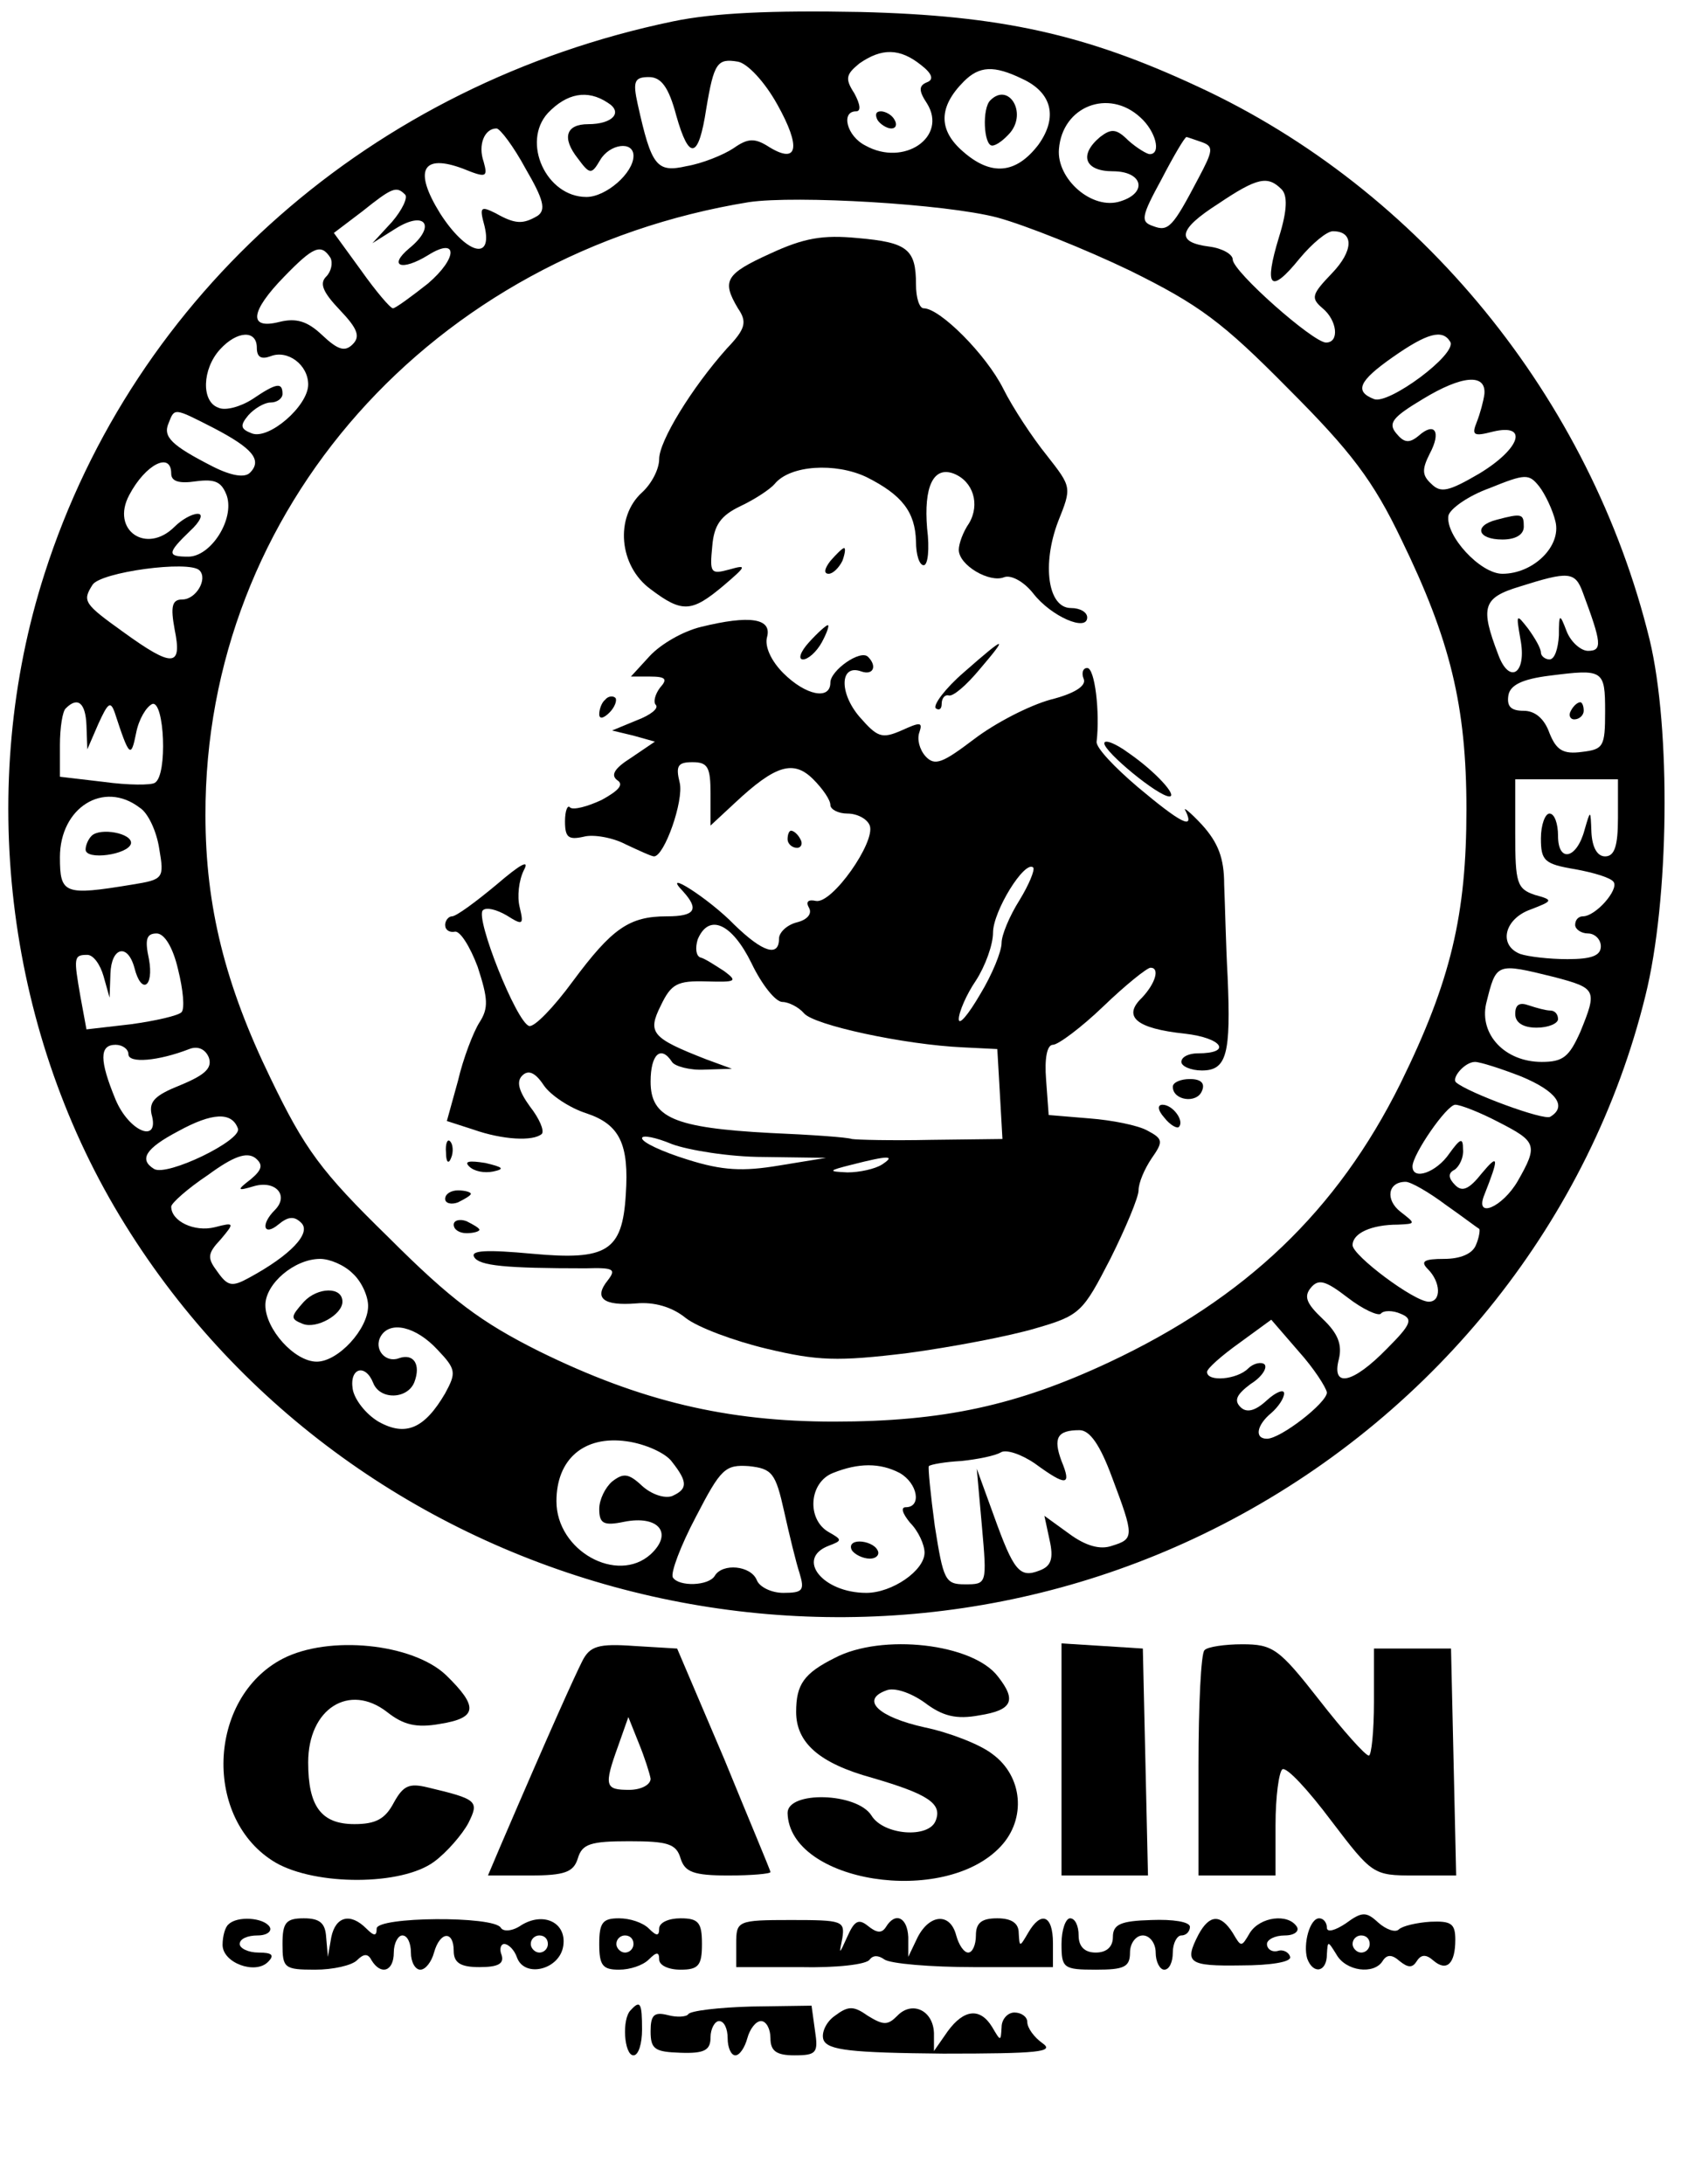 <?xml version="1.0" standalone="no"?>
<!DOCTYPE svg PUBLIC "-//W3C//DTD SVG 20010904//EN"
 "http://www.w3.org/TR/2001/REC-SVG-20010904/DTD/svg10.dtd">
<svg version="1.0" xmlns="http://www.w3.org/2000/svg"
 width="198pt" height="255pt" viewBox="0 0 198 255"
 preserveAspectRatio="xMidYMid meet">

<g transform="translate(0,255) scale(0.1,-0.1)"
fill="#000000" stroke="none">
<path d="M786 2525 c-351 -73 -629 -317 -734 -645 -79 -246 -46 -528 88 -750
265 -439 841 -597 1298 -355 242 128 420 352 484 612 28 112 30 312 5 416 -69
282 -268 526 -528 646 -131 61 -230 83 -394 87 -104 2 -171 -1 -219 -11z m290
-51 c13 -10 15 -17 7 -20 -10 -4 -10 -10 0 -25 24 -39 -27 -74 -72 -49 -22 11
-29 40 -11 40 6 0 5 8 -2 21 -11 17 -10 22 6 35 26 18 47 18 72 -2z m-168 -46
c28 -50 24 -70 -9 -50 -17 11 -25 11 -42 -1 -12 -8 -37 -18 -55 -21 -35 -8
-41 0 -57 72 -6 27 -4 32 13 32 14 0 23 -11 32 -45 15 -53 26 -51 35 8 9 54
13 59 37 55 11 -2 31 -23 46 -50z m286 30 c35 -16 42 -45 19 -77 -26 -34 -55
-37 -88 -8 -29 25 -29 52 1 82 18 18 35 19 68 3z m-484 -28 c18 -11 6 -25 -23
-25 -26 0 -31 -16 -12 -40 14 -19 16 -19 26 -2 11 19 39 23 39 5 0 -20 -32
-48 -55 -48 -47 0 -76 64 -45 98 22 23 46 28 70 12z m622 -17 c18 -16 25 -43
11 -43 -3 0 -15 7 -25 16 -14 14 -20 14 -33 4 -25 -21 -18 -40 15 -40 35 0 41
-25 9 -35 -33 -11 -75 26 -72 61 4 50 58 71 95 37z m-718 -60 c21 -36 24 -48
14 -55 -17 -10 -26 -10 -49 3 -18 9 -19 7 -13 -15 10 -42 -22 -32 -52 15 -31
50 -21 70 27 52 27 -11 29 -10 24 8 -7 20 1 39 15 39 4 0 20 -21 34 -47z m790
31 c14 -5 13 -10 -4 -42 -30 -57 -35 -63 -53 -56 -15 5 -14 11 10 55 14 27 27
49 29 49 1 0 9 -3 18 -6z m93 -55 c7 -7 7 -24 -3 -56 -18 -59 -10 -67 24 -25
15 18 32 32 39 32 25 0 24 -23 -1 -49 -24 -25 -25 -29 -11 -41 17 -14 20 -40
4 -40 -15 0 -109 83 -109 97 0 6 -12 13 -27 15 -40 5 -37 20 10 50 46 31 58
33 74 17z m-1024 -6 c4 -3 -3 -18 -15 -32 l-23 -25 27 17 c35 22 48 3 16 -23
-25 -21 -9 -27 22 -8 35 22 35 -3 0 -33 -19 -15 -38 -29 -41 -29 -3 0 -20 20
-37 44 l-32 44 33 25 c35 28 40 30 50 20z m692 -27 c33 -9 103 -37 155 -62 81
-40 108 -60 185 -138 73 -73 99 -107 132 -176 57 -117 76 -194 76 -315 0 -123
-18 -200 -77 -320 -74 -149 -181 -251 -341 -326 -107 -50 -193 -69 -321 -69
-125 0 -226 24 -344 82 -68 34 -103 60 -176 133 -79 77 -98 103 -138 186 -53
109 -76 201 -76 307 -1 357 265 656 635 716 55 8 229 -2 290 -18z m-779 -47
c3 -6 1 -16 -5 -22 -8 -8 -4 -18 16 -39 21 -22 24 -31 15 -40 -9 -9 -17 -7
-36 11 -17 16 -30 20 -50 15 -36 -9 -34 12 6 53 34 35 43 39 54 22z m-86 -105
c0 -11 5 -14 16 -10 20 8 44 -10 44 -33 0 -25 -46 -65 -66 -57 -13 5 -14 9 -4
21 7 8 19 15 26 15 8 0 14 5 14 10 0 14 -7 13 -35 -6 -14 -9 -32 -14 -40 -10
-20 7 -19 45 2 68 20 22 43 23 43 2z m1394 7 c9 -14 -72 -74 -89 -67 -23 9
-18 21 22 49 40 28 58 33 67 18z m40 -61 c-1 -8 -5 -23 -9 -33 -6 -15 -4 -17
19 -11 42 10 32 -20 -16 -49 -36 -21 -45 -23 -56 -12 -11 10 -11 17 -2 35 14
26 6 38 -13 21 -11 -9 -17 -8 -26 3 -10 12 -4 19 31 40 46 28 74 30 72 6z
m-1484 -40 c44 -23 57 -37 42 -52 -6 -6 -21 -4 -43 7 -49 25 -59 35 -52 51 7
18 6 18 53 -6z m-50 -53 c0 -9 9 -12 29 -9 23 3 30 -1 36 -17 9 -28 -19 -71
-45 -71 -25 0 -25 4 2 30 12 11 16 20 9 20 -7 0 -19 -7 -27 -15 -33 -33 -75
-4 -53 37 19 36 49 51 49 25z m1617 -56 c7 -29 -26 -61 -62 -61 -26 0 -67 45
-63 68 2 8 23 23 48 32 42 17 46 17 58 2 7 -9 16 -28 19 -41z m-1584 -57 c10
-10 -4 -34 -20 -34 -12 0 -14 -8 -9 -35 9 -44 -2 -45 -60 -3 -46 33 -48 36
-36 55 9 15 113 29 125 17z m1616 -26 c22 -59 23 -68 6 -68 -8 0 -20 10 -25
23 -8 21 -9 21 -9 -5 -1 -16 -5 -28 -11 -28 -5 0 -10 4 -10 8 0 5 -7 17 -15
28 -14 18 -14 17 -9 -12 8 -41 -13 -54 -26 -18 -21 55 -18 66 25 79 57 18 65
18 74 -7z m26 -139 c0 -41 -2 -44 -27 -47 -22 -3 -30 2 -38 22 -6 17 -17 26
-30 26 -15 0 -20 5 -18 18 2 12 16 19 48 23 63 8 65 7 65 -42z m-1774 -16 l1
-28 13 30 c11 24 14 27 19 13 17 -52 19 -54 25 -24 3 16 12 31 19 34 14 4 18
-83 3 -92 -4 -3 -31 -3 -60 1 l-51 6 0 37 c0 20 3 40 7 43 14 14 23 6 24 -20z
m1789 -108 c0 -33 -4 -45 -15 -45 -9 0 -15 10 -16 28 -1 27 -1 27 -8 3 -9 -34
-31 -39 -31 -7 0 14 -4 26 -10 26 -5 0 -10 -13 -10 -29 0 -26 4 -30 40 -36 22
-4 42 -10 45 -15 6 -9 -21 -40 -36 -40 -5 0 -9 -4 -9 -10 0 -5 7 -10 15 -10 8
0 15 -7 15 -15 0 -11 -11 -15 -39 -15 -22 0 -46 3 -55 6 -26 10 -19 41 12 52
26 10 27 11 5 17 -21 7 -23 14 -23 71 l0 64 60 0 60 0 0 -45z m-1727 12 c10
-6 20 -28 23 -48 6 -35 5 -36 -32 -42 -79 -13 -84 -11 -84 32 0 58 51 90 93
58z m45 -189 c6 -24 8 -46 4 -50 -4 -4 -30 -10 -59 -14 l-52 -6 -7 38 c-8 46
-8 49 8 49 7 0 15 -11 19 -25 l7 -25 1 28 c1 31 20 36 28 7 8 -32 23 -23 17
10 -5 23 -3 30 9 30 9 0 19 -16 25 -42z m1608 -9 c49 -13 50 -15 30 -64 -13
-29 -20 -35 -45 -35 -43 0 -73 32 -65 68 12 48 11 48 80 31z m-1666 -90 c0
-11 35 -8 71 6 10 4 19 0 23 -10 4 -12 -4 -20 -33 -32 -30 -12 -37 -19 -34
-34 10 -35 -26 -21 -42 17 -19 46 -19 64 0 64 8 0 15 -5 15 -11z m1627 -26
c41 -17 54 -35 34 -47 -7 -5 -96 28 -110 40 -6 5 10 24 22 24 6 0 31 -8 54
-17z m-27 -53 c45 -23 47 -27 23 -69 -18 -31 -51 -45 -39 -16 17 43 17 49 -3
25 -15 -19 -23 -22 -31 -14 -8 8 -9 14 -1 18 6 4 11 15 10 24 0 14 -3 13 -16
-5 -15 -22 -43 -32 -43 -15 0 14 40 72 50 72 6 0 29 -9 50 -20z m-1472 -8 c4
-14 -83 -56 -98 -47 -18 11 -10 24 28 44 40 22 63 23 70 3z m15 -59 c-17 -13
-16 -14 4 -8 25 7 41 -11 24 -28 -17 -17 -13 -31 4 -17 12 10 19 10 27 2 12
-12 -13 -38 -61 -64 -20 -11 -25 -10 -37 7 -12 16 -12 21 4 38 16 19 16 20 -7
14 -24 -6 -51 7 -51 24 0 4 19 21 43 37 30 22 45 27 55 20 10 -8 8 -14 -5 -25z
m1396 -30 c20 -14 37 -27 39 -28 1 -1 0 -10 -4 -19 -4 -10 -18 -16 -37 -16
-24 0 -28 -3 -19 -12 15 -15 16 -38 1 -38 -17 0 -89 54 -89 66 0 14 22 24 53
24 21 1 21 1 3 15 -18 14 -15 35 6 35 6 0 27 -12 47 -27z m-1277 -80 c10 -9
18 -26 18 -38 0 -27 -35 -65 -60 -65 -26 0 -60 38 -60 66 0 25 34 54 64 54 11
0 28 -7 38 -17z m1201 -47 c3 4 14 4 23 0 15 -6 13 -12 -16 -41 -40 -41 -65
-46 -56 -12 4 17 -1 30 -19 47 -19 18 -22 26 -14 36 9 11 17 9 43 -11 18 -14
36 -22 39 -19z m-63 -92 c0 -12 -54 -54 -70 -54 -15 0 -12 16 5 30 8 7 15 17
15 23 0 5 -9 2 -20 -8 -14 -13 -24 -15 -31 -8 -8 8 -4 15 12 27 13 8 20 19 16
23 -4 3 -13 1 -19 -5 -13 -13 -48 -16 -48 -4 0 4 17 19 38 34 l37 27 32 -37
c18 -20 32 -42 33 -48z m-1039 50 c22 -23 22 -27 9 -51 -24 -41 -46 -51 -78
-33 -15 9 -28 26 -30 38 -4 25 15 30 24 7 8 -20 40 -19 48 1 8 21 -1 34 -18
28 -16 -6 -30 11 -21 26 11 18 41 11 66 -16z m788 -149 c26 -69 26 -72 0 -80
-14 -5 -31 0 -50 14 l-29 21 6 -28 c5 -22 2 -31 -12 -36 -23 -9 -30 0 -53 64
l-20 55 6 -67 c6 -68 6 -68 -20 -68 -23 0 -25 5 -35 68 -5 37 -8 68 -7 70 2 2
19 5 38 6 19 2 39 6 46 10 6 4 24 -2 40 -13 37 -27 43 -26 31 3 -10 27 -5 36
21 36 12 0 24 -17 38 -55z m-514 18 c19 -24 18 -32 0 -40 -9 -3 -24 2 -35 12
-16 15 -22 15 -35 5 -8 -7 -15 -21 -15 -32 0 -17 5 -20 29 -15 40 8 58 -13 31
-38 -39 -35 -110 4 -110 62 0 49 32 77 82 70 22 -3 46 -14 53 -24z m131 -58
c6 -27 14 -60 18 -72 6 -20 4 -23 -19 -23 -14 0 -28 7 -31 15 -7 17 -40 20
-49 5 -7 -12 -42 -13 -49 -2 -3 5 9 37 27 71 29 56 34 61 62 59 27 -3 31 -8
41 -53z m135 45 c21 -12 26 -40 7 -40 -6 0 -4 -7 5 -18 10 -10 17 -26 17 -35
0 -21 -38 -47 -68 -47 -51 0 -83 40 -44 55 16 6 16 7 0 16 -26 15 -23 58 5 69
30 12 55 12 78 0z"/>
<path d="M1025 2410 c3 -5 11 -10 16 -10 6 0 7 5 4 10 -3 6 -11 10 -16 10 -6
0 -7 -4 -4 -10z"/>
<path d="M1157 2433 c-10 -9 -8 -53 2 -53 5 0 14 7 21 15 20 24 -2 59 -23 38z"/>
<path d="M900 2254 c-53 -24 -57 -32 -38 -64 11 -16 9 -24 -13 -47 -41 -46
-79 -108 -79 -129 0 -12 -9 -29 -20 -39 -32 -29 -27 -86 10 -113 37 -28 48
-27 85 4 27 23 28 25 7 19 -22 -6 -23 -4 -20 27 2 25 10 36 33 47 17 8 35 20
40 26 18 22 71 25 107 8 42 -21 57 -41 58 -75 0 -16 4 -28 9 -28 5 0 7 19 4
43 -4 48 7 73 31 64 23 -9 31 -36 18 -58 -7 -10 -12 -24 -12 -31 0 -18 36 -39
53 -32 8 3 23 -5 34 -19 21 -27 63 -45 63 -28 0 6 -8 11 -19 11 -27 0 -34 51
-15 101 16 40 16 40 -13 77 -17 21 -40 56 -51 78 -20 40 -74 94 -93 94 -5 0
-9 12 -9 28 0 41 -10 49 -68 54 -41 4 -63 0 -102 -18z"/>
<path d="M970 1895 c-7 -9 -8 -15 -2 -15 5 0 12 7 16 15 3 8 4 15 2 15 -2 0
-9 -7 -16 -15z"/>
<path d="M819 1818 c-21 -5 -47 -20 -60 -34 l-22 -24 22 0 c19 0 21 -3 12 -13
-6 -8 -8 -17 -5 -20 4 -4 -6 -12 -22 -18 l-29 -12 25 -6 25 -7 -28 -19 c-19
-12 -24 -20 -16 -26 8 -5 2 -12 -18 -23 -17 -8 -33 -12 -37 -9 -3 4 -6 -4 -6
-16 0 -19 4 -22 22 -18 11 3 34 -1 49 -9 15 -7 30 -14 33 -14 12 0 35 65 30
86 -5 20 -2 24 15 24 18 0 21 -6 21 -37 l0 -37 28 26 c48 45 69 51 92 28 11
-11 20 -24 20 -30 0 -5 9 -10 20 -10 11 0 23 -6 26 -14 7 -19 -44 -92 -63 -88
-9 2 -12 -1 -8 -8 4 -7 -2 -14 -14 -17 -12 -3 -21 -12 -21 -19 0 -22 -19 -16
-52 16 -30 31 -87 67 -60 39 19 -21 14 -29 -19 -29 -44 0 -64 -14 -110 -76
-22 -30 -45 -54 -51 -52 -15 5 -63 126 -54 135 4 4 16 1 28 -6 19 -12 20 -11
15 10 -3 12 -1 31 5 43 7 13 -4 7 -32 -17 -24 -20 -47 -37 -52 -37 -4 0 -8 -5
-8 -10 0 -6 5 -9 11 -8 6 2 18 -17 27 -41 12 -37 13 -48 2 -65 -7 -11 -19 -42
-25 -68 l-13 -47 31 -10 c34 -12 70 -14 80 -5 3 4 -3 18 -14 32 -13 18 -16 29
-9 36 7 7 15 4 25 -11 8 -12 31 -27 50 -33 39 -13 50 -36 46 -95 -4 -66 -22
-77 -109 -69 -54 5 -73 4 -68 -4 6 -10 36 -13 130 -13 33 1 36 -1 26 -14 -17
-21 -5 -30 33 -27 21 2 42 -4 58 -17 14 -11 57 -27 95 -36 59 -14 82 -15 164
-5 52 7 120 20 150 29 52 15 55 19 87 81 18 36 33 72 33 80 0 9 7 25 15 37 14
20 14 23 -5 33 -11 6 -41 12 -67 14 l-48 4 -3 41 c-2 25 1 41 8 41 6 0 33 20
59 45 26 25 51 45 55 45 11 0 6 -18 -10 -35 -23 -22 -7 -36 50 -42 44 -5 56
-23 15 -23 -10 0 -19 -4 -19 -10 0 -5 11 -10 24 -10 29 0 34 19 30 110 -2 36
-3 84 -4 107 0 31 -7 49 -26 70 -14 15 -23 22 -19 16 11 -23 -6 -14 -56 28
-27 23 -49 46 -48 53 4 34 -2 86 -11 86 -5 0 -7 -6 -4 -13 3 -8 -11 -17 -39
-24 -25 -7 -64 -27 -89 -46 -37 -28 -46 -32 -57 -20 -7 8 -10 20 -7 28 4 12 1
12 -21 2 -23 -10 -28 -8 -49 16 -24 28 -23 62 2 53 14 -5 19 6 8 17 -9 9 -44
-16 -44 -30 0 -21 -29 -15 -55 11 -14 14 -22 31 -19 42 6 22 -20 26 -77 12z
m372 -319 c-12 -19 -21 -41 -21 -50 0 -10 -11 -37 -25 -60 -14 -24 -25 -37
-25 -29 0 8 9 29 20 45 11 17 20 42 20 56 0 25 37 85 47 76 2 -3 -5 -20 -16
-38z m-313 -74 c12 -25 28 -45 36 -45 7 0 19 -6 25 -13 11 -14 118 -37 186
-40 l40 -2 3 -52 3 -53 -83 -1 c-46 -1 -87 0 -93 1 -5 2 -48 5 -95 7 -113 6
-140 18 -140 60 0 32 12 43 25 23 3 -5 21 -10 38 -9 l32 1 -30 11 c-64 25 -69
31 -53 63 12 25 19 29 53 28 35 -1 37 0 21 12 -11 7 -23 15 -28 16 -5 2 -6 11
-3 21 13 31 40 19 63 -28z m14 -226 l73 -1 -55 -9 c-42 -7 -66 -6 -107 7 -29
9 -53 20 -53 25 0 4 16 1 35 -7 19 -7 67 -15 107 -15z m138 -9 c-8 -5 -26 -9
-40 -9 -23 1 -23 2 5 9 43 11 52 11 35 0z"/>
<path d="M945 1800 c-10 -11 -13 -20 -7 -20 6 0 16 9 22 20 6 11 9 20 7 20 -2
0 -12 -9 -22 -20z"/>
<path d="M1126 1765 c-22 -19 -36 -38 -33 -42 4 -3 7 -1 7 5 0 7 4 11 8 10 5
-2 21 12 36 30 35 41 31 40 -18 -3z"/>
<path d="M707 1733 c-4 -3 -7 -11 -7 -17 0 -6 5 -5 12 2 6 6 9 14 7 17 -3 3
-9 2 -12 -2z"/>
<path d="M1290 1682 c0 -10 63 -62 76 -62 10 0 -16 29 -48 51 -15 11 -28 16
-28 11z"/>
<path d="M920 1570 c0 -5 5 -10 11 -10 5 0 7 5 4 10 -3 6 -8 10 -11 10 -2 0
-4 -4 -4 -10z"/>
<path d="M1370 1281 c0 -16 28 -20 34 -5 4 9 -1 14 -14 14 -11 0 -20 -4 -20
-9z"/>
<path d="M1360 1245 c7 -9 15 -13 17 -11 7 7 -7 26 -19 26 -6 0 -6 -6 2 -15z"/>
<path d="M521 1204 c0 -11 3 -14 6 -6 3 7 2 16 -1 19 -3 4 -6 -2 -5 -13z"/>
<path d="M548 1188 c6 -6 18 -8 28 -6 14 3 12 5 -9 10 -19 3 -25 2 -19 -4z"/>
<path d="M520 1150 c0 -5 7 -7 15 -4 8 4 15 8 15 10 0 2 -7 4 -15 4 -8 0 -15
-4 -15 -10z"/>
<path d="M530 1120 c0 -6 7 -10 15 -10 8 0 15 2 15 4 0 2 -7 6 -15 10 -8 3
-15 1 -15 -4z"/>
<path d="M1748 1943 c-27 -7 -22 -23 7 -23 16 0 25 6 25 15 0 15 -2 16 -32 8z"/>
<path d="M1835 1720 c-3 -5 -1 -10 4 -10 6 0 11 5 11 10 0 6 -2 10 -4 10 -3 0
-8 -4 -11 -10z"/>
<path d="M107 1574 c-4 -4 -7 -11 -7 -16 0 -13 50 -6 53 7 2 12 -36 19 -46 9z"/>
<path d="M1770 1366 c0 -10 9 -16 25 -16 14 0 25 5 25 10 0 6 -4 10 -9 10 -5
0 -16 3 -25 6 -11 4 -16 1 -16 -10z"/>
<path d="M355 1030 c-16 -18 -16 -20 -1 -26 16 -6 46 11 46 26 0 18 -29 17
-45 0z"/>
<path d="M995 740 c3 -5 13 -10 21 -10 8 0 12 5 9 10 -3 6 -13 10 -21 10 -8 0
-12 -4 -9 -10z"/>
<path d="M330 613 c-88 -46 -93 -188 -8 -238 47 -27 147 -27 185 1 15 11 33
32 40 45 13 26 11 28 -48 42 -21 5 -28 2 -39 -18 -10 -19 -21 -25 -46 -25 -39
0 -54 21 -54 72 0 63 48 93 92 59 19 -15 34 -19 62 -14 44 7 45 20 7 57 -39
37 -137 47 -191 19z"/>
<path d="M680 610 c-9 -18 -35 -75 -96 -217 l-14 -33 49 0 c41 0 51 4 56 20 5
17 15 20 60 20 45 0 55 -3 60 -20 5 -16 15 -20 56 -20 27 0 49 2 49 4 0 2 -25
61 -54 132 l-55 129 -50 3 c-42 3 -52 0 -61 -18z m80 -137 c0 -7 -11 -13 -25
-13 -28 0 -30 4 -13 51 l12 34 12 -30 c7 -17 13 -36 14 -42z"/>
<path d="M975 614 c-36 -18 -45 -31 -45 -63 0 -36 27 -60 89 -77 65 -19 82
-30 74 -50 -8 -21 -61 -17 -75 6 -17 27 -98 29 -98 3 2 -81 183 -110 249 -39
30 32 26 82 -10 108 -14 11 -50 25 -79 31 -54 12 -75 32 -45 43 9 4 28 -2 45
-14 21 -16 37 -20 64 -15 38 6 44 17 22 45 -29 39 -136 51 -191 22z"/>
<path d="M1240 496 l0 -136 50 0 51 0 -3 133 -3 132 -47 3 -48 3 0 -135z"/>
<path d="M1407 623 c-4 -3 -7 -64 -7 -135 l0 -128 45 0 45 0 0 59 c0 33 4 62
8 65 5 3 30 -24 57 -60 48 -63 49 -64 97 -64 l49 0 -3 133 -3 132 -45 0 -45 0
0 -62 c0 -35 -3 -63 -6 -63 -4 0 -30 29 -58 65 -47 60 -54 65 -90 65 -20 0
-41 -3 -44 -7z"/>
<path d="M1572 304 c-12 -8 -22 -11 -22 -5 0 6 -4 11 -9 11 -11 0 -19 -30 -14
-47 7 -19 23 -16 23 5 1 16 1 16 11 0 11 -20 44 -24 54 -8 5 8 11 8 20 0 10
-8 15 -8 20 0 5 8 11 8 19 1 16 -14 26 -4 26 24 0 19 -5 22 -29 21 -16 -1 -33
-5 -37 -9 -4 -4 -15 0 -24 8 -14 13 -19 13 -38 -1z m28 -24 c0 -5 -4 -10 -10
-10 -5 0 -10 5 -10 10 0 6 5 10 10 10 6 0 10 -4 10 -10z"/>
<path d="M267 303 c-4 -3 -7 -14 -7 -24 0 -21 38 -35 53 -20 8 8 5 11 -11 11
-12 0 -22 5 -22 10 0 6 9 10 21 10 11 0 17 5 14 10 -7 11 -38 13 -48 3z"/>
<path d="M330 280 c0 -28 2 -30 38 -30 21 0 43 5 49 11 8 8 13 8 17 0 11 -18
26 -13 26 9 0 11 5 20 10 20 6 0 10 -9 10 -20 0 -11 5 -20 11 -20 6 0 13 9 16
20 7 25 23 26 23 2 0 -14 8 -19 30 -19 22 0 29 4 26 14 -3 7 -1 13 3 13 5 0
12 -7 15 -16 9 -24 50 -14 54 14 4 27 -23 40 -49 24 -10 -7 -21 -8 -24 -3 -8
14 -145 13 -145 -1 0 -9 -3 -9 -12 0 -19 19 -36 14 -41 -10 l-4 -23 -2 23 c-1
16 -7 22 -26 22 -21 0 -25 -5 -25 -30z m310 0 c0 -5 -4 -10 -10 -10 -5 0 -10
5 -10 10 0 6 5 10 10 10 6 0 10 -4 10 -10z"/>
<path d="M700 280 c0 -25 4 -30 23 -30 13 0 28 5 35 12 9 9 12 9 12 0 0 -7 11
-12 25 -12 21 0 25 5 25 30 0 25 -4 30 -25 30 -14 0 -25 -5 -25 -12 0 -9 -3
-9 -12 0 -7 7 -22 12 -35 12 -19 0 -23 -5 -23 -30z m40 0 c0 -5 -4 -10 -10
-10 -5 0 -10 5 -10 10 0 6 5 10 10 10 6 0 10 -4 10 -10z"/>
<path d="M860 280 l0 -27 75 0 c41 -1 78 3 81 9 4 5 10 5 17 0 7 -5 54 -9 105
-9 l92 0 0 28 c0 33 -14 38 -29 12 -10 -17 -10 -17 -11 0 0 11 -8 17 -25 17
-18 0 -25 -5 -25 -20 0 -11 -4 -20 -9 -20 -5 0 -11 9 -14 20 -7 27 -31 25 -45
-2 l-11 -23 0 23 c-1 23 -15 30 -26 12 -5 -8 -11 -7 -21 1 -11 9 -16 6 -24
-12 -10 -22 -10 -22 -6 -2 3 20 0 21 -60 21 -63 0 -64 -1 -64 -28z"/>
<path d="M1240 280 c0 -28 2 -30 40 -30 33 0 40 3 40 20 0 11 7 20 15 20 8 0
15 -9 15 -20 0 -11 5 -20 10 -20 6 0 10 9 10 20 0 11 5 20 10 20 6 0 10 5 10
10 0 6 -20 9 -45 8 -36 -1 -45 -5 -45 -20 0 -11 -7 -18 -20 -18 -13 0 -20 7
-20 20 0 11 -4 20 -10 20 -5 0 -10 -13 -10 -30z"/>
<path d="M1400 291 c-17 -33 -12 -37 50 -36 34 0 59 4 57 10 -1 5 -8 9 -14 7
-7 -2 -13 2 -13 8 0 5 9 10 21 10 11 0 17 5 14 10 -10 16 -43 12 -55 -7 -10
-17 -10 -17 -20 0 -14 22 -27 22 -40 -2z"/>
<path d="M737 203 c-11 -10 -8 -53 3 -53 6 0 10 14 10 30 0 31 -2 35 -13 23z"/>
<path d="M804 198 c-2 -3 -13 -4 -24 -1 -16 4 -20 0 -20 -19 0 -21 5 -24 35
-25 28 -1 35 3 35 18 0 10 5 19 10 19 6 0 10 -9 10 -20 0 -11 4 -20 9 -20 5 0
11 9 14 20 3 11 10 20 16 20 6 0 11 -9 11 -20 0 -15 7 -20 28 -20 26 0 28 3
24 29 l-4 29 -70 -1 c-38 -1 -72 -5 -74 -9z"/>
<path d="M975 196 c-10 -7 -16 -20 -13 -28 5 -12 32 -15 140 -16 111 0 130 2
116 12 -10 7 -18 18 -18 25 0 6 -7 11 -15 11 -8 0 -15 -8 -15 -17 -1 -17 -1
-17 -11 0 -14 23 -33 21 -52 -5 l-16 -23 0 21 c-1 27 -26 38 -43 20 -11 -11
-16 -11 -34 0 -17 12 -23 12 -39 0z"/>
</g>
</svg>
